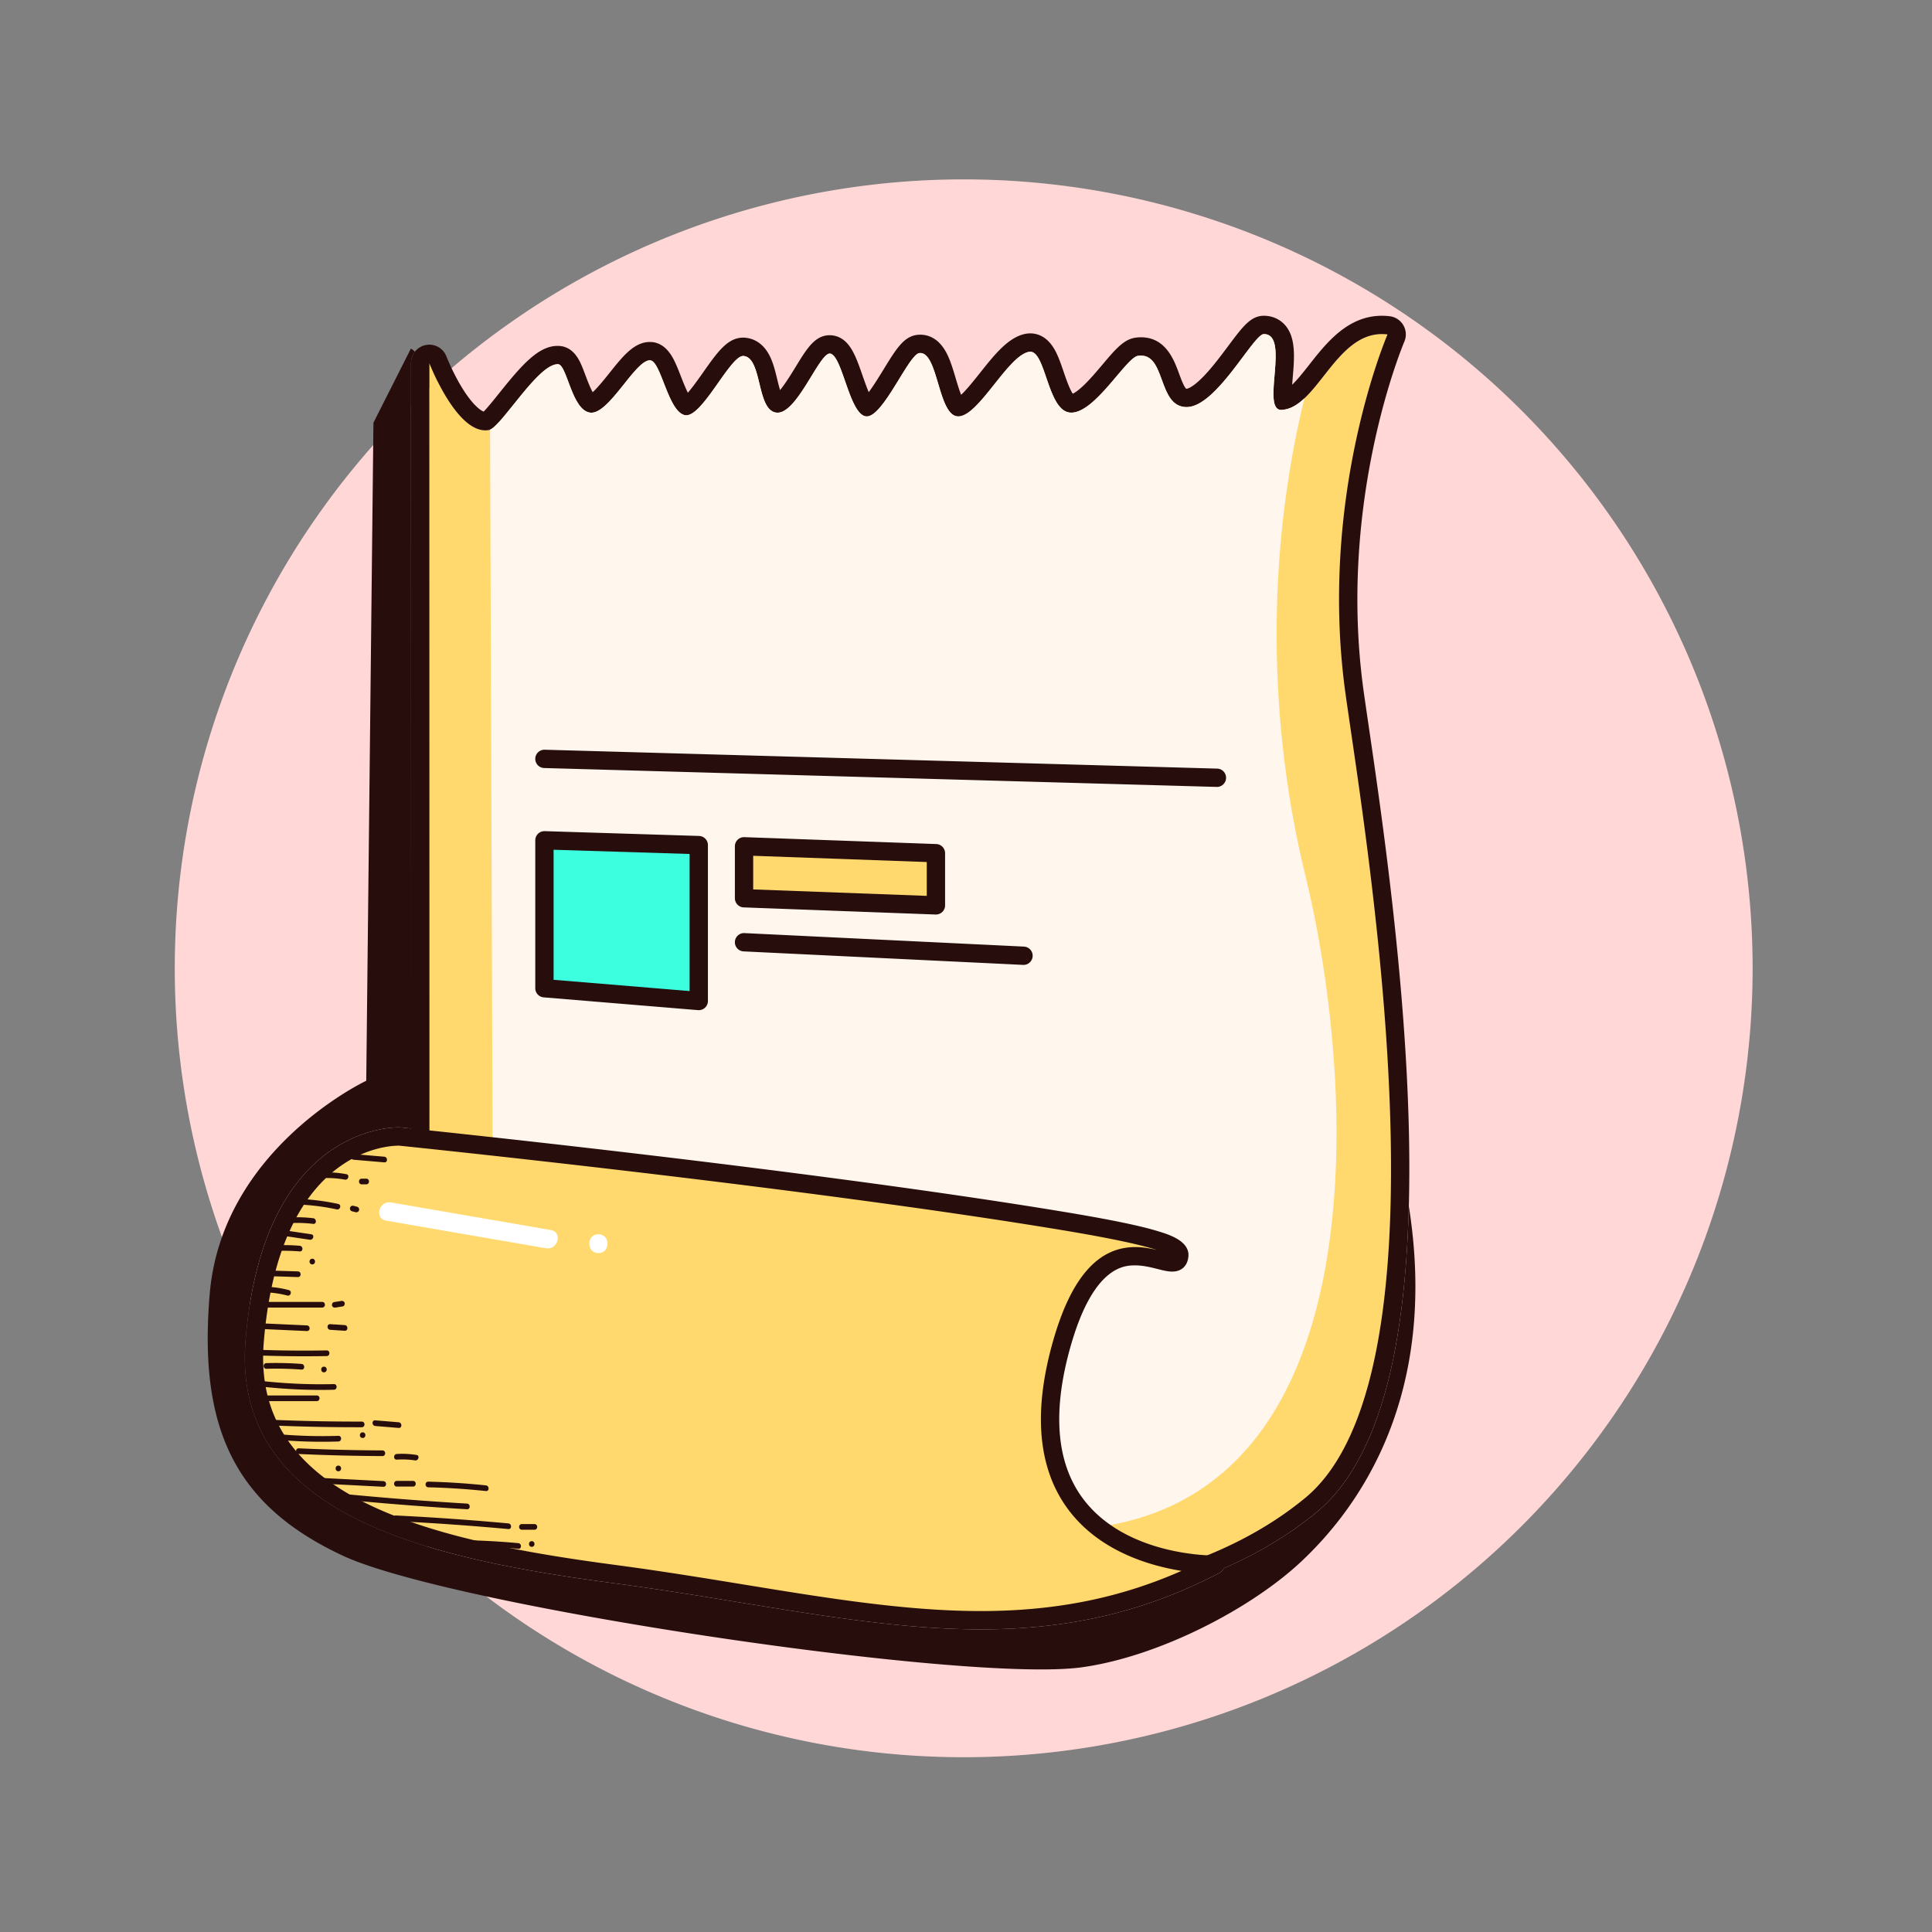<?xml version="1.0" standalone="no"?><!DOCTYPE svg PUBLIC "-//W3C//DTD SVG 1.1//EN" "http://www.w3.org/Graphics/SVG/1.1/DTD/svg11.dtd"><svg t="1701935062018" class="icon" viewBox="0 0 1024 1024" version="1.1" xmlns="http://www.w3.org/2000/svg" p-id="4451" xmlns:xlink="http://www.w3.org/1999/xlink" width="200" height="200"><rect x="0" y="0" width="1024" height="1024" fill="#808080" stroke="none"/><path d="M510.777 513.223m-418.146 0a418.146 418.146 0 1 0 836.292 0 418.146 418.146 0 1 0-836.292 0Z" fill="#FFD7D7" p-id="4452"></path><path d="M227.551 711.492c0.14-1.099 0-519.1 0-519.1s14.823 38.605 31.592 35.526c6.361-1.168 26.106-35.486 36.691-34.868 4.741 0.277 7.238 24.677 17.109 25.664s23.585-27.673 31.482-27.748c5.924-0.056 9.496 27.09 18.53 29.064s24.14-32.03 31.156-31.361c10.106 0.964 6.682 29.058 17.54 30.045s22.724-32.207 28.361-31.309c6.515 1.039 10.135 32.296 19.018 33.283 8.884 0.987 22.562-32.992 28.296-33.565 10.051-1.005 9.723 33.579 20.581 33.579s26.14-32.108 37.491-34.237c9.055-1.698 9.542 32.248 22.374 32.248 12.832 0 29.065-29.19 35.37-30.119 15.135-2.23 10.035 27.158 25.828 27.158s35.369-38.638 40.874-38.682c14.237-0.113-1.875 40.772 9.473 40.18 19.242-1.004 29.112-43.284 56.092-39.998 0 0-37.03 85.704-22.177 191.076 11.026 78.224 58.546 359.791-21.583 425.711-44.69 36.765-112.05 54.478-191.775 51.808-129.671-4.343-282.103-57.721-272.323-134.355z" fill="#FFD96E" p-id="4453"></path><path d="M669.902 177.07c14.035 0-1.688 40.186 9.174 40.186 0.079 0 0.159-0.002 0.241-0.006 18.522-0.967 28.362-40.18 53.136-40.18 0.963 0 1.947 0.059 2.956 0.182 0 0-37.03 85.704-22.177 191.076 11.026 78.224 58.546 359.791-21.583 425.711-41.755 34.351-103.307 52.07-176.237 52.07a462.36 462.36 0 0 1-15.538-0.263c-129.671-4.343-282.103-57.722-272.323-134.355 0.14-1.099 0-519.1 0-519.1s13.708 35.701 29.672 35.701c0.637 0 1.276-0.057 1.92-0.175 6.304-1.158 25.754-34.876 36.405-34.876 0.096 0 0.191 0.003 0.286 0.008 4.741 0.277 7.239 24.677 17.109 25.664 0.167 0.017 0.335 0.025 0.505 0.025 9.829 0 23.214-27.699 30.977-27.773h0.018c5.914 0 9.486 27.092 18.512 29.064 0.255 0.056 0.515 0.083 0.779 0.083 9.01 0 23.269-31.453 30.169-31.453 0.07 0 0.139 0.003 0.207 0.01 10.106 0.964 6.682 29.058 17.54 30.045 0.159 0.014 0.318 0.022 0.478 0.022 10.581 0 22.014-31.348 27.654-31.348 0.078 0 0.154 0.006 0.229 0.018 6.515 1.039 10.135 32.296 19.018 33.283 0.127 0.014 0.256 0.021 0.384 0.021 8.889 0 22.259-33.021 27.912-33.586a4.4 4.4 0 0 1 0.426-0.021c9.62 0 9.453 33.601 20.155 33.601 10.858 0 26.14-32.108 37.491-34.237 0.22-0.041 0.437-0.062 0.648-0.062 8.439 0 9.206 32.31 21.726 32.31 12.832 0 29.065-29.19 35.37-30.119 0.552-0.081 1.08-0.121 1.581-0.121 13.212 0 9.031 27.279 24.248 27.279 15.793 0 35.369-38.638 40.874-38.682 0.019-0.002 0.039-0.002 0.058-0.002m0-9.706h-0.115c-6.876 0.055-11.085 5.687-18.725 15.912-4.134 5.532-8.82 11.803-13.516 16.578-6.011 6.112-8.551 6.191-8.576 6.191a2.01 2.01 0 0 1-0.255-0.014c-1.175-0.897-2.86-5.494-3.771-7.981-2.643-7.212-7.068-19.284-20.221-19.284-0.977 0-1.985 0.076-2.996 0.225-6.129 0.903-10.588 6.184-17.338 14.176-3.246 3.844-6.925 8.201-10.412 11.458-2.701 2.523-4.439 3.598-5.391 4.054-1.669-2.367-3.688-8.273-4.838-11.636-1.367-3.998-2.658-7.775-4.36-10.993-4.089-7.731-9.511-9.354-13.341-9.354-0.81 0-1.629 0.077-2.436 0.228-9.068 1.701-16.4 10.924-24.162 20.689-2.788 3.507-6.99 8.793-10.028 11.65-1.069-2.662-2.185-6.42-2.892-8.798-1.3-4.376-2.644-8.901-4.484-12.645-4.234-8.617-10.11-10.426-14.293-10.426-0.461 0-0.928 0.023-1.39 0.069-7.258 0.726-11.336 7.379-18.092 18.402-2.009 3.278-5.176 8.445-7.82 11.995-1.234-2.905-2.501-6.55-3.339-8.958-3.675-10.567-6.848-19.693-15.572-21.084a11.23 11.23 0 0 0-1.757-0.139c-7.823 0-12.1 6.997-18.018 16.681-1.969 3.221-5.5 9-8.314 12.397-0.576-1.887-1.119-4.129-1.515-5.761-0.959-3.954-1.951-8.042-3.621-11.622-3.674-7.873-9.25-9.984-13.281-10.369a11.771 11.771 0 0 0-1.129-0.054c-8.257 0-13.654 7.666-21.124 18.276-2.123 3.016-5.538 7.866-8.207 10.931-1.336-2.664-2.765-6.328-3.678-8.672-1.355-3.475-2.634-6.758-4.128-9.512-3.139-5.785-7.285-8.718-12.322-8.718h-0.11c-8.263 0.078-14.26 7.598-21.203 16.305-2.341 2.936-6.277 7.871-8.989 10.314-1.405-2.461-2.975-6.654-3.837-8.955-1.023-2.732-1.989-5.312-3.121-7.506-2.622-5.082-6.25-7.792-10.784-8.057a14.124 14.124 0 0 0-0.851-0.025c-10.13 0-18.809 9.886-30.894 24.968-2.701 3.37-6.224 7.768-8.311 9.869-1.938-0.774-6.082-3.864-11.525-12.767-4.94-8.081-8.178-16.417-8.21-16.5a9.717 9.717 0 0 0-10.835-6.052 9.702 9.702 0 0 0-7.929 9.541c0.001 5.058 0.134 500.625 0.008 518.435-2.318 19.471 4.073 38.231 19.001 55.768 14.801 17.389 46.017 42.456 110.674 63.128 46.707 14.933 100.696 24.104 152.021 25.823 5.315 0.178 10.652 0.268 15.863 0.268 76.164 0 139.238-18.77 182.403-54.281 19.128-15.736 32.822-43.242 40.702-81.755 6.383-31.198 9.174-70.535 8.294-116.916-1.573-82.868-14.471-170.888-21.4-218.175-0.994-6.784-1.853-12.644-2.568-17.715-14.307-101.496 21.117-185.039 21.476-185.871a9.704 9.704 0 0 0-7.736-13.485 34.289 34.289 0 0 0-4.13-0.253c-18.132 0-29.42 14.363-38.49 25.904-2.958 3.764-6.141 7.814-9.089 10.638 0.099-1.404 0.216-2.8 0.318-4.004 0.876-10.429 1.782-21.212-4.302-27.829-2.794-3.035-6.696-4.707-10.989-4.707z" fill="#280D0D" p-id="4454"></path><path d="M691.846 463.954c-19.662-80.454-20.717-169.921-0.487-252.829-3.735 3.506-7.643 5.895-12.042 6.125-11.348 0.592 4.764-40.293-9.473-40.18-5.505 0.044-25.081 38.682-40.874 38.682s-10.693-29.388-25.828-27.158c-6.305 0.929-22.538 30.119-35.37 30.119s-13.319-33.946-22.374-32.248c-11.351 2.129-26.633 34.237-37.491 34.237s-10.53-34.584-20.581-33.579c-5.734 0.573-19.412 34.552-28.296 33.565-8.883-0.987-12.503-32.244-19.018-33.283-5.637-0.898-17.503 32.296-28.361 31.309s-7.434-29.081-17.54-30.045c-7.016-0.669-22.122 33.335-31.156 31.361s-12.606-29.12-18.53-29.064c-7.897 0.075-21.611 28.735-31.482 27.748s-12.368-25.387-17.109-25.664c-10.273-0.6-29.172 31.702-36.092 34.675 0.544 153.695 1.616 456.146 1.617 456.723 0.012 3.525 41.621 18.925 45.167 20.537l100.392 45.645c45.036 20.477 101.931 60.855 152.737 60.34 172.234-1.745 160.33-231.88 132.191-347.016z" fill="#FFF6EE" p-id="4455"></path><path d="M211.933 602.385s-68.108-3.457-76.991 109.069c-6.96 88.162 95.606 110.184 190.805 122.838 125.294 16.655 217.406 47.914 318.424-4.973 0 0-115.691 1.907-81.17-117.866 21.984-76.272 60.657-30.067 62.047-45.977 0.468-5.351-12.249-10.185-62.705-18.512-140.501-23.184-350.41-44.579-350.41-44.579z" fill="#FFD96E" p-id="4456"></path><path d="M519.812 863.6c-40.224 0-82.32-6.871-126.889-14.145-21.7-3.542-44.139-7.204-67.816-10.352-45.504-6.048-97.154-14.766-135.221-33.562-20.512-10.129-35.378-22.14-45.447-36.722-11.251-16.29-16.073-35.72-14.334-57.747 8.712-110.365 73.778-113.552 81.169-113.552 0.592 0 0.905 0.019 0.905 0.019 0.073 0.004 0.175 0.011 0.247 0.019 2.101 0.214 211.666 21.675 350.707 44.62 24.98 4.122 41.216 7.466 51.094 10.523 5.312 1.645 16.365 5.066 15.656 13.198-0.441 5.052-3.652 8.067-8.589 8.067-2.322 0-4.847-0.636-7.77-1.371-3.561-0.896-7.597-1.912-11.849-1.912-5.41 0-21.873 0-34.012 42.114-10.107 35.067-7.933 62.548 6.463 81.679 21.937 29.151 64.895 29.992 69.72 29.992l0.248-0.001 0.071-0.001a4.856 4.856 0 0 1 4.706 3.66 4.851 4.851 0 0 1-2.451 5.493c-39.066 20.454-79.297 29.981-126.608 29.981zM211.273 607.228c-6.473 0-63.467 2.936-71.493 104.608-2.973 37.653 14.822 65.458 54.403 85.002 36.803 18.173 87.481 26.699 132.202 32.645 23.819 3.166 46.331 6.84 68.101 10.393 44.169 7.209 85.888 14.018 125.325 14.018 39.358 0 73.606-6.809 106.397-21.292-17.456-2.815-43.543-10.634-59.838-32.288-16.328-21.699-19.031-52.048-8.033-90.202 9.529-33.062 23.705-49.133 43.338-49.133 4.282 0 8.197 0.753 11.571 1.553-7.769-2.537-22.993-6.04-51.694-10.776-137.091-22.622-343.042-43.815-349.949-44.523a6.789 6.789 0 0 0-0.33-0.005z" fill="#280D0D" p-id="4457"></path><path d="M642.677 823.193c-0.927 0.392-1.865 0.773-2.801 1.156h0.002c0.936-0.383 1.873-0.764 2.799-1.156z" fill="#280D0D" p-id="4458"></path><path d="M747.148 642.136c-0.141-0.947-0.292-1.861-0.448-2.757-0.818 30.801-3.549 57.754-8.181 80.398-7.88 38.513-21.574 66.019-40.702 81.755-14.291 11.757-30.778 21.667-49.186 29.68a4.835 4.835 0 0 1-2.21 2.407c-39.066 20.454-79.297 29.981-126.608 29.981-40.224 0-82.32-6.871-126.889-14.145-21.7-3.542-44.139-7.204-67.816-10.352-45.504-6.048-97.154-14.766-135.221-33.562-20.512-10.129-35.378-22.14-45.447-36.722-11.251-16.29-16.073-35.72-14.334-57.747 8.712-110.365 73.778-113.552 81.169-113.552 0.592 0 0.905 0.019 0.905 0.019 0.073 0.004 0.175 0.011 0.247 0.019 0.19 0.019 2.092 0.214 5.482 0.568 0.006-151.598-0.061-402.146-0.062-405.735a9.671 9.671 0 0 1 2.063-5.971c-0.698-0.7-1.41-1.269-2.141-1.666l-19.837 39.288-3.814 348.787s-76.388 35.848-82.954 112.859c-6.084 71.36 13.349 112.167 70.559 138.865s330.864 67.699 391.888 59.117c40.886-5.75 89.629-31.086 116.327-56.256s72.466-82.598 57.21-185.278z" fill="#280D0D" p-id="4459"></path><path d="M645.022 417.083l-0.14-0.002-356.457-10.011a4.854 4.854 0 0 1-4.716-4.988 4.863 4.863 0 0 1 4.988-4.715l356.458 10.011a4.854 4.854 0 0 1-0.133 9.705z" fill="#280D0D" p-id="4460"></path><path d="M317.164 664.173c6.449 0 6.449-10 0-10s-6.449 10 0 10zM292.009 651.963l-84.785-14.649c-6.305-1.089-9.004 8.546-2.658 9.643l84.785 14.649c6.304 1.089 9.003-8.547 2.658-9.643z" fill="#FFFFFF" p-id="4461"></path><path d="M370.358 530.557l-81.798-6.773v-78.406l81.798 2.542z" fill="#3BFFDE" p-id="4462"></path><path d="M370.358 535.41c-0.133 0-0.267-0.006-0.4-0.017l-81.798-6.772a4.854 4.854 0 0 1-4.453-4.837v-78.406c0-1.313 0.532-2.57 1.476-3.484a4.862 4.862 0 0 1 3.528-1.366l81.798 2.542a4.853 4.853 0 0 1 4.703 4.851v82.637a4.854 4.854 0 0 1-4.854 4.852z m-76.944-16.094l72.091 5.969v-72.66l-72.091-2.24v68.931z" fill="#280D0D" p-id="4463"></path><path d="M496.06 479.863l-101.707-3.774v-27.533l101.707 3.655z" fill="#FFD96E" p-id="4464"></path><path d="M496.06 484.716c-0.06 0-0.12-0.001-0.18-0.004l-101.706-3.773a4.854 4.854 0 0 1-4.674-4.85v-27.533c0-1.317 0.536-2.578 1.484-3.493a4.816 4.816 0 0 1 3.543-1.356l101.706 3.655a4.854 4.854 0 0 1 4.68 4.85v27.651a4.856 4.856 0 0 1-4.853 4.853z m-96.853-13.304l91.999 3.414v-17.934l-91.999-3.307v17.827zM542.468 511.416c-0.079 0-0.158-0.002-0.238-0.006l-148.11-7.153a4.853 4.853 0 0 1-4.613-5.082c0.131-2.677 2.407-4.752 5.082-4.613l148.11 7.153a4.853 4.853 0 0 1-0.231 9.701zM185.574 795.149a1761.744 1761.744 0 0 0 61.934 4.785c1.933 0.115 1.922-2.886 0-3a1759.342 1759.342 0 0 1-61.934-4.785c-1.926-0.183-1.908 2.818 0 3z m24.29 11.091c19.886 0.973 39.745 2.371 59.57 4.194 1.927 0.177 1.91-2.824 0-3a1395.303 1395.303 0 0 0-59.57-4.194c-1.935-0.094-1.926 2.906 0 3z m66.732 4.557h6.674c1.935 0 1.935-3 0-3h-6.674c-1.935 0-1.935 3 0 3zM171.24 786.378l31.931 1.648c1.934 0.1 1.925-2.901 0-3l-31.931-1.648c-1.935-0.1-1.925 2.9 0 3z m39.088 1.535h8.581c1.935 0 1.935-3 0-3h-8.581c-1.935 0-1.935 3 0 3z m16.688 0.388c10.198 0.252 20.366 0.912 30.512 1.98 1.923 0.203 1.904-2.8 0-3a381.225 381.225 0 0 0-30.512-1.98c-1.936-0.048-1.931 2.952 0 3z m-68.649-17.655c14.77 0.674 29.548 1.042 44.333 1.104 1.935 0.008 1.934-2.992 0-3-14.785-0.062-29.563-0.43-44.333-1.104-1.935-0.088-1.926 2.912 0 3z m20.972 9.162c1.935 0 1.935-3 0-3s-1.935 3 0 3z m30.991-6.171c3.219-0.201 6.42-0.091 9.61 0.403 1.892 0.293 2.705-2.597 0.798-2.893-3.461-0.536-6.91-0.729-10.407-0.51-1.922 0.12-1.934 3.121-0.001 3z m-66.747-18.141c16.043 0.685 32.095 1.008 48.152 0.969 1.934-0.005 1.935-3.005 0-3-16.057 0.039-32.109-0.284-48.152-0.969-1.935-0.083-1.927 2.917 0 3z m6.18 7.841c9.849 0.779 19.7 1.008 29.574 0.688 1.93-0.063 1.936-3.063 0-3-9.874 0.32-19.726 0.091-29.574-0.688-1.93-0.153-1.915 2.848 0 3z m49.136-7.529l12.389 1.031c1.929 0.161 1.914-2.841 0-3l-12.389-1.031c-1.929-0.161-1.913 2.841 0 3z m-6.688 6.36c1.935 0 1.935-3 0-3-1.934 0-1.934 3 0 3z m-54.332-27.32a282.83 282.83 0 0 0 39.081 1.748c1.931-0.047 1.936-3.047 0-3a282.83 282.83 0 0 1-39.081-1.748c-1.92-0.219-1.899 2.783 0 3z m2.367 7.773h27.652c1.935 0 1.935-3 0-3h-27.652c-1.935 0-1.935 3 0 3z m-4.77-24.254c12.552 0.473 25.106 0.6 37.665 0.382 1.932-0.034 1.936-3.034 0-3-12.559 0.218-25.113 0.09-37.665-0.382-1.936-0.073-1.929 2.928 0 3z m5.724 7.113a183.118 183.118 0 0 1 18.595 0.426c1.931 0.142 1.917-2.859 0-3a183.112 183.112 0 0 0-18.595-0.426c-1.931 0.054-1.936 3.054 0 3z m-0.001-32.441h29.559c1.935 0 1.935-3 0-3h-29.559c-1.934 0-1.934 3 0 3z m-2.38 11.367l23.832 1.082c1.935 0.088 1.926-2.913 0-3l-23.832-1.082c-1.935-0.088-1.927 2.912 0 3z m36.237 0.43l7.627 0.493c1.933 0.125 1.921-2.876 0-3l-7.627-0.493c-1.932-0.125-1.92 2.876 0 3z m2.783-11.802l3.793-0.605c0.809-0.129 1.246-1.124 1.048-1.845-0.235-0.853-1.038-1.176-1.845-1.048l-3.793 0.605c-0.809 0.129-1.246 1.124-1.048 1.845 0.234 0.853 1.038 1.177 1.845 1.048z m-6.128 34.331c1.935 0 1.935-3 0-3s-1.934 3 0 3z m-31.94-51.066l18.113 0.575c1.936 0.061 1.93-2.939 0-3l-18.113-0.575c-1.936-0.061-1.93 2.939 0 3z m-1.433 8.626a53.72 53.72 0 0 1 13.938 1.737c1.874 0.487 2.669-2.406 0.798-2.893a56.924 56.924 0 0 0-14.736-1.844c-1.934 0.012-1.935 3.012 0 3z m10.105-30.176l15.74 2.337c1.892 0.281 2.706-2.609 0.798-2.893l-15.74-2.337c-1.892-0.281-2.706 2.61-0.798 2.893z m-2.951 8.302c4.463-0.213 8.911-0.136 13.364 0.231 1.929 0.159 1.914-2.842 0-3a102.766 102.766 0 0 0-13.364-0.231c-1.925 0.091-1.934 3.092 0 3z m15.262-24.497a119.884 119.884 0 0 1 17.714 2.45c1.886 0.405 2.689-2.486 0.798-2.893a125.372 125.372 0 0 0-18.511-2.557c-1.934-0.122-1.922 2.879-0.001 3z m-6.205 9.686a69.137 69.137 0 0 1 11.444 0.441c1.918 0.233 1.895-2.769 0-3a69.246 69.246 0 0 0-11.444-0.441c-1.927 0.085-1.935 3.085 0 3z m18.592-23.858c3.24-0.01 6.437 0.259 9.624 0.846 1.891 0.348 2.698-2.543 0.798-2.893a56.403 56.403 0 0 0-10.422-0.953c-1.934 0.006-1.935 3.006 0 3z m14.317-9.694l16.213 1.389c1.928 0.165 1.913-2.836 0-3l-16.213-1.389c-1.929-0.165-1.913 2.836 0 3z m4.277 13.037h2.384c1.935 0 1.935-3 0-3h-2.384c-1.935 0-1.935 3 0 3z m-5.172 14.27l1.902 0.495c0.791 0.206 1.626-0.252 1.845-1.048 0.214-0.78-0.257-1.639-1.048-1.845l-1.902-0.495c-0.791-0.206-1.626 0.252-1.845 1.048-0.214 0.78 0.257 1.639 1.048 1.845z m-21.05 28.16c1.935 0 1.935-3 0-3-1.934 0-1.934 3 0 3z m82.002 149.191c9.075 0.198 18.127 0.714 27.166 1.55 1.927 0.178 1.91-2.823 0-3a386.94 386.94 0 0 0-27.166-1.55c-1.936-0.042-1.932 2.958 0 3z m34.325 0.509c1.935 0 1.935-3 0-3s-1.934 3 0 3z" fill="#280D0D" p-id="4465"></path></svg>